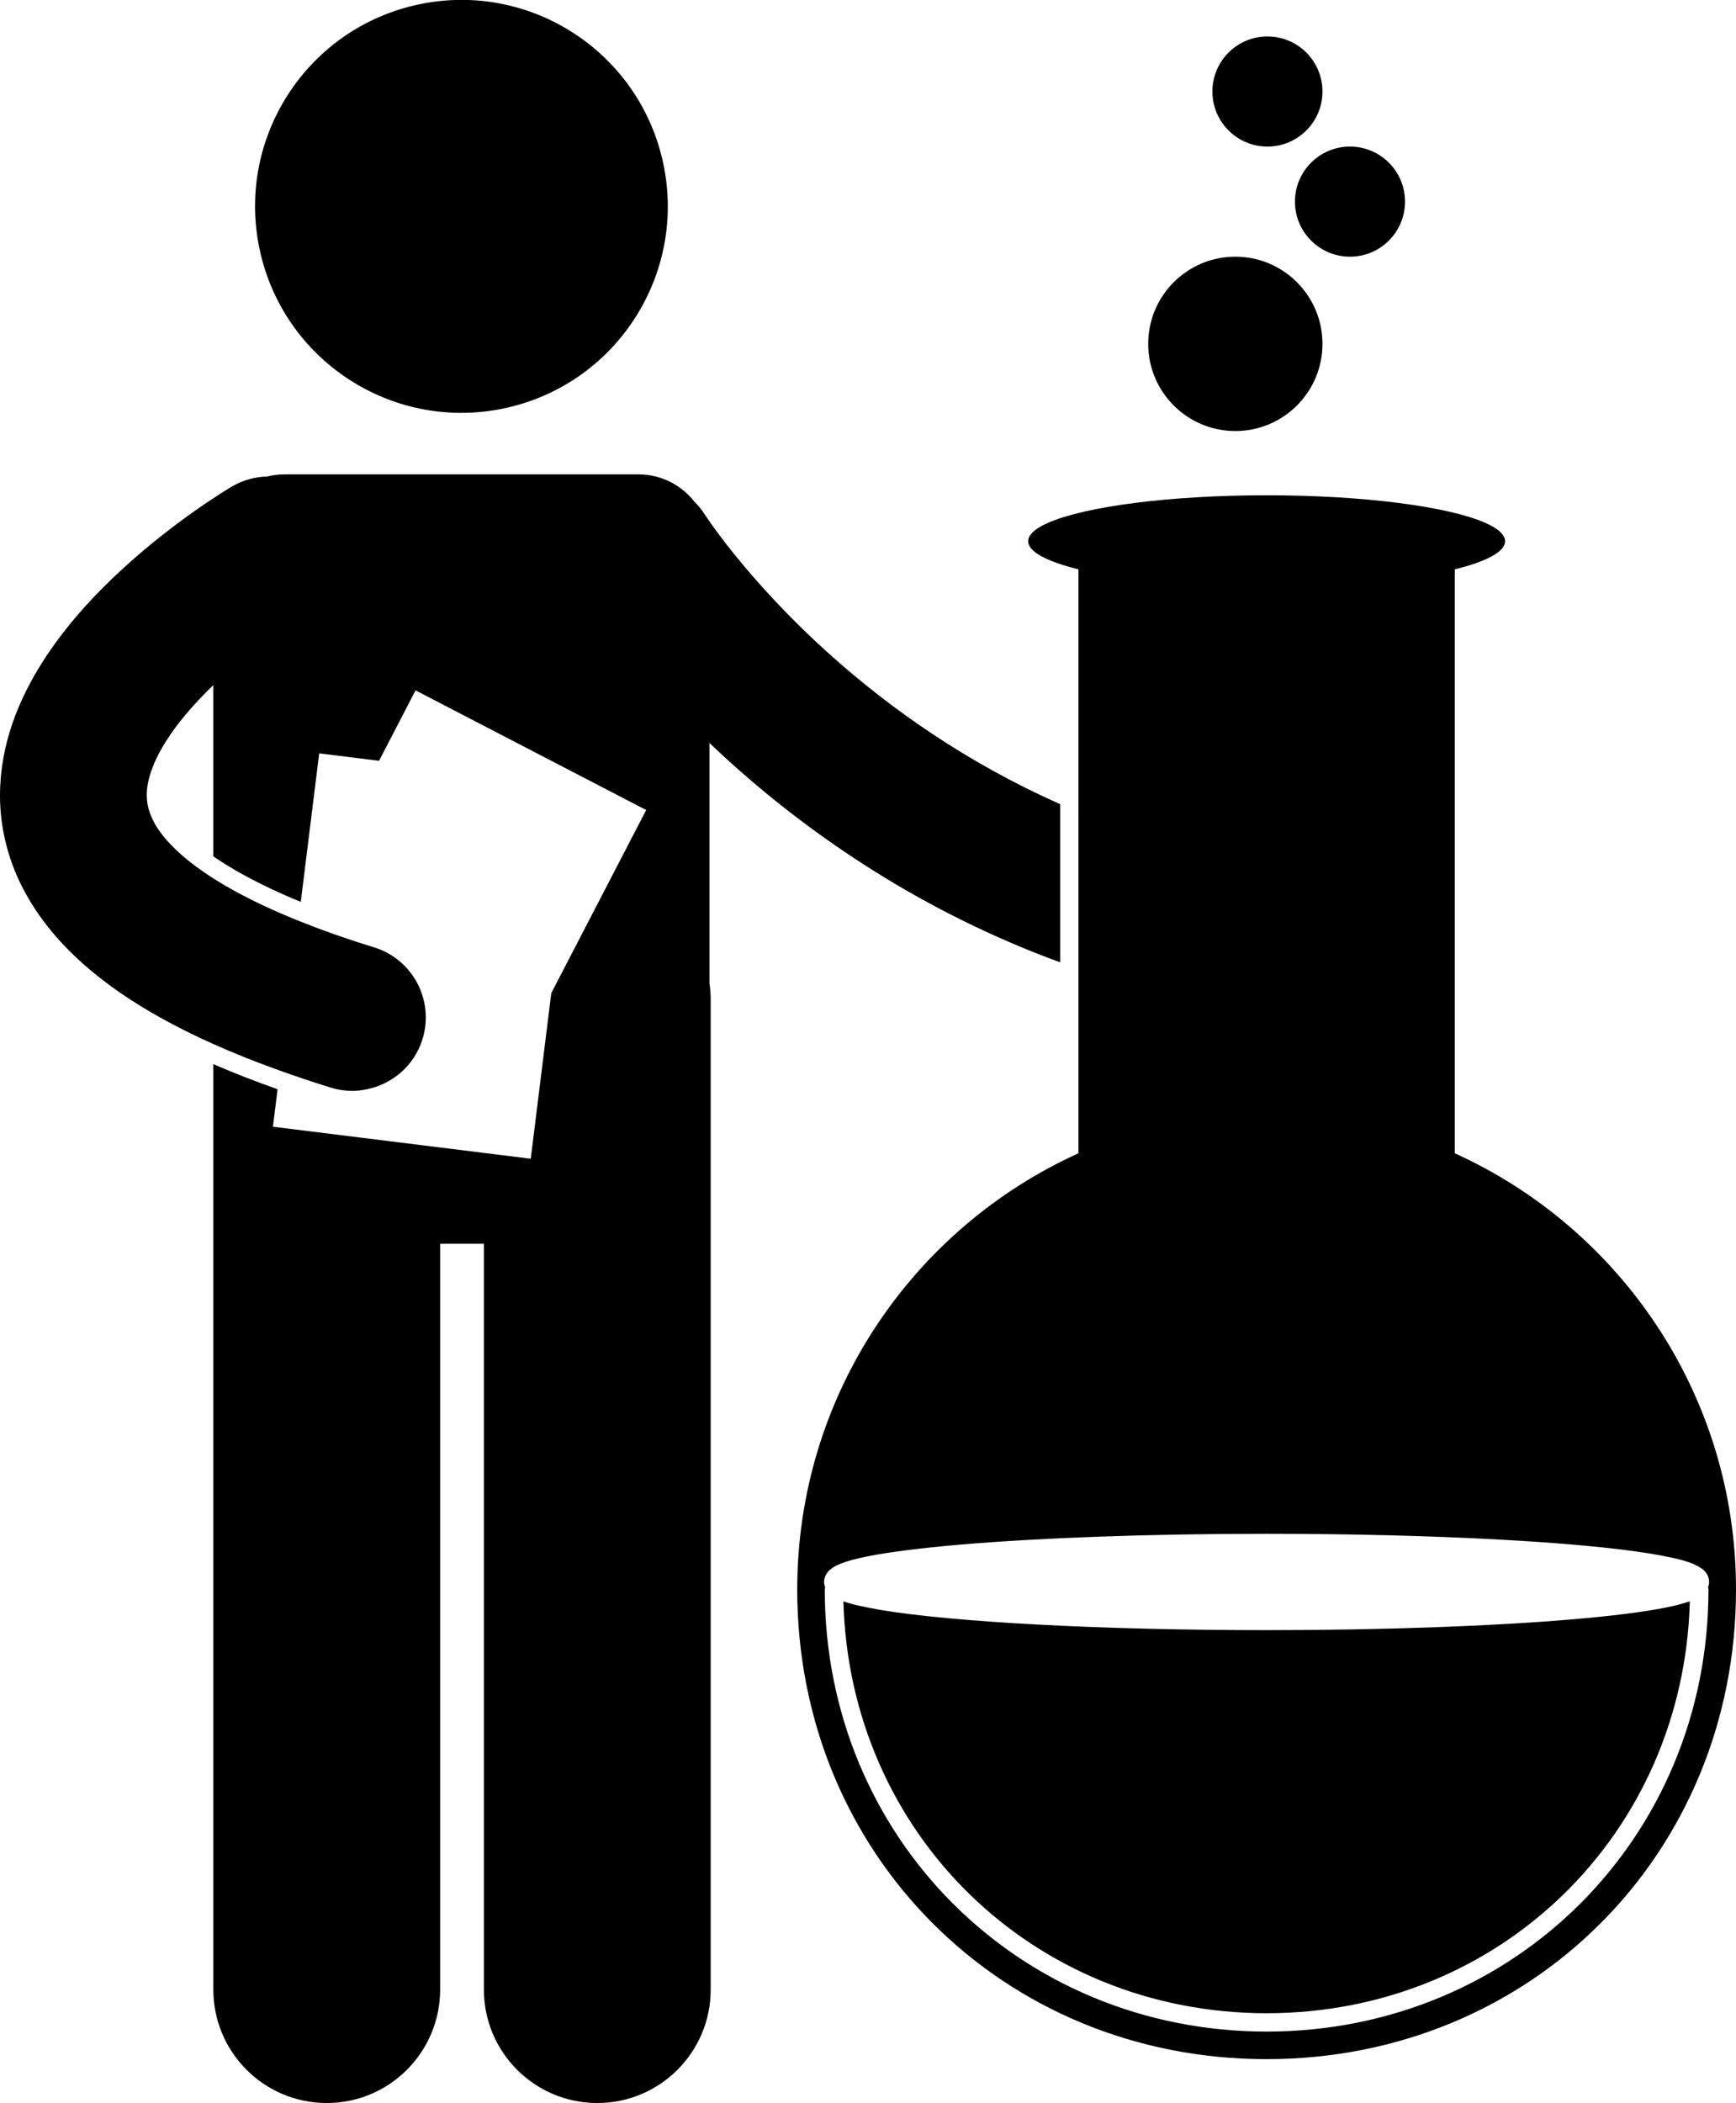 <svg xmlns="http://www.w3.org/2000/svg" xmlns:xlink="http://www.w3.org/1999/xlink" version="1.1" x="0px" y="0px" viewBox="0 0 189.278 229.183" style="enable-background:new 0 0 189.278 229.183;" xml:space="preserve"><g><ellipse transform="matrix(0.974 -0.227 0.227 0.974 -3.792 11.994)" cx="50.303" cy="22.5" rx="22.495" ry="22.495"></ellipse><path d="M5.73,101.624c2.251,2.683,5.116,5.123,8.548,7.349c2.62,1.696,5.604,3.29,8.979,4.803   c2.234,1.001,4.651,1.965,7.256,2.895c1.766,0.631,3.602,1.251,5.551,1.854c0.785,0.242,1.58,0.357,2.361,0.357   c0.552,0,1.091-0.077,1.622-0.188c2.756-0.576,5.131-2.574,6.021-5.456c1.303-4.22-1.063-8.699-5.285-10.002   c-3.085-0.945-5.817-1.919-8.244-2.896c-0.069-0.028-0.139-0.056-0.208-0.084c-1.311-0.533-2.536-1.066-3.663-1.598   c-2.114-0.996-3.907-1.982-5.41-2.937c-1.391-0.883-2.54-1.738-3.448-2.544c-1.718-1.507-2.638-2.791-3.146-3.811   c-0.065-0.133-0.108-0.253-0.162-0.378c-0.362-0.846-0.494-1.551-0.5-2.328c-0.019-1.485,0.611-3.536,2.098-5.877   c1.277-2.056,3.154-4.183,5.159-6.123v18.663c1.687,1.169,4.137,2.598,7.612,4.141c0.61,0.271,1.249,0.545,1.924,0.821l0.184-1.48   l1.824-14.706l6.525,0.809l3.98-7.675l25.147,13.041l-4.3,8.292l-6.048,11.664l-2.238,18.045l-5.109-0.634l-4.771-0.592   l-18.231-2.261l0.507-4.087c-2.486-0.878-4.827-1.787-7.004-2.736v11.853v89c0,6.828,5.537,12.363,12.365,12.363   c6.826,0,12.363-5.535,12.363-12.363v-81.273h4.771v81.273c0,6.828,5.537,12.363,12.365,12.363c6.826,0,12.363-5.535,12.363-12.363   V108.88c0-0.593-0.056-1.171-0.137-1.742V80.964c0.878,0.835,1.783,1.679,2.746,2.537c8.466,7.544,20.291,15.815,35.493,21.371   v-17.24c-10.313-4.56-18.6-10.513-24.848-16.079c-4.748-4.225-8.296-8.206-10.62-11.077c-1.161-1.435-2.018-2.593-2.564-3.365   c-0.273-0.385-0.47-0.673-0.59-0.853c-0.059-0.088-0.1-0.151-0.121-0.182l-0.006-0.008c-0.334-0.528-0.723-0.998-1.149-1.418   c-1.415-1.795-3.604-2.952-6.069-2.952H30.986c-0.64,0-1.258,0.086-1.852,0.232c-1.322,0.031-2.654,0.386-3.873,1.105h-0.003   c-0.285,0.179-5.986,3.525-12.017,9.069c-3.015,2.789-6.131,6.126-8.674,10.142C2.053,76.244,0.017,81.07,0,86.662   c-0.009,3.242,0.75,6.661,2.339,9.836C3.238,98.299,4.373,100.006,5.73,101.624z"></path><path d="M171.441,176.471c-8.556,0.729-20.332,1.176-33.34,1.178c-18.302-0.004-34.126-0.882-42.063-2.198   c-1.747-0.316-3.06-0.57-4.08-0.945c0.669,25.295,20.658,44.879,46.144,44.89c25.485-0.01,45.477-19.598,46.142-44.897   c-0.7,0.251-1.548,0.471-2.591,0.682C179.192,175.674,175.723,176.106,171.441,176.471z"></path><path d="M117.586,88.493v17.094v20.094c-18.084,8.191-30.663,26.394-30.663,47.54c0,28.809,22.371,51.178,51.178,51.178   s51.178-22.369,51.178-51.178c0-21.146-12.581-39.349-30.664-47.54V62.044c1.131-0.279,2.117-0.581,2.924-0.903   c1.642-0.656,2.563-1.391,2.563-2.167c0-0.326-0.168-0.645-0.478-0.953c-0.366-0.365-0.939-0.716-1.694-1.048   c-4.014-1.765-13.169-2.999-23.828-2.999c-10.659,0-19.814,1.234-23.828,2.999c-0.757,0.333-1.331,0.685-1.697,1.051   c-0.308,0.308-0.475,0.625-0.475,0.95c0,0.776,0.92,1.511,2.562,2.167c0.806,0.322,1.792,0.624,2.923,0.903V88.493z    M180.163,169.342c2.69,0.489,4.358,0.823,5.497,1.689c0.302,0.246,0.684,0.695,0.689,1.366c-0.002,0.222-0.054,0.411-0.121,0.584   c0.02,0.078,0.048,0.153,0.048,0.237c0.002,13.491-5.29,25.547-13.96,34.216c-8.669,8.671-20.726,13.96-34.214,13.96   c-13.491,0-25.547-5.29-34.216-13.96c-8.673-8.669-13.962-20.725-13.961-34.216c0-0.084,0.028-0.159,0.048-0.236   c-0.068-0.174-0.121-0.363-0.123-0.585c0.008-0.671,0.39-1.12,0.689-1.366c0.32-0.265,0.653-0.433,1.037-0.593   c0.761-0.316,1.738-0.572,2.973-0.823c2.46-0.494,5.93-0.927,10.212-1.292c8.556-0.727,20.331-1.176,33.34-1.176   C156.403,167.151,172.227,168.027,180.163,169.342z"></path><circle cx="134.69" cy="37.473" r="9.5"></circle><circle cx="147.19" cy="21.973" r="6"></circle><circle cx="138.19" cy="9.973" r="6"></circle></g></svg>